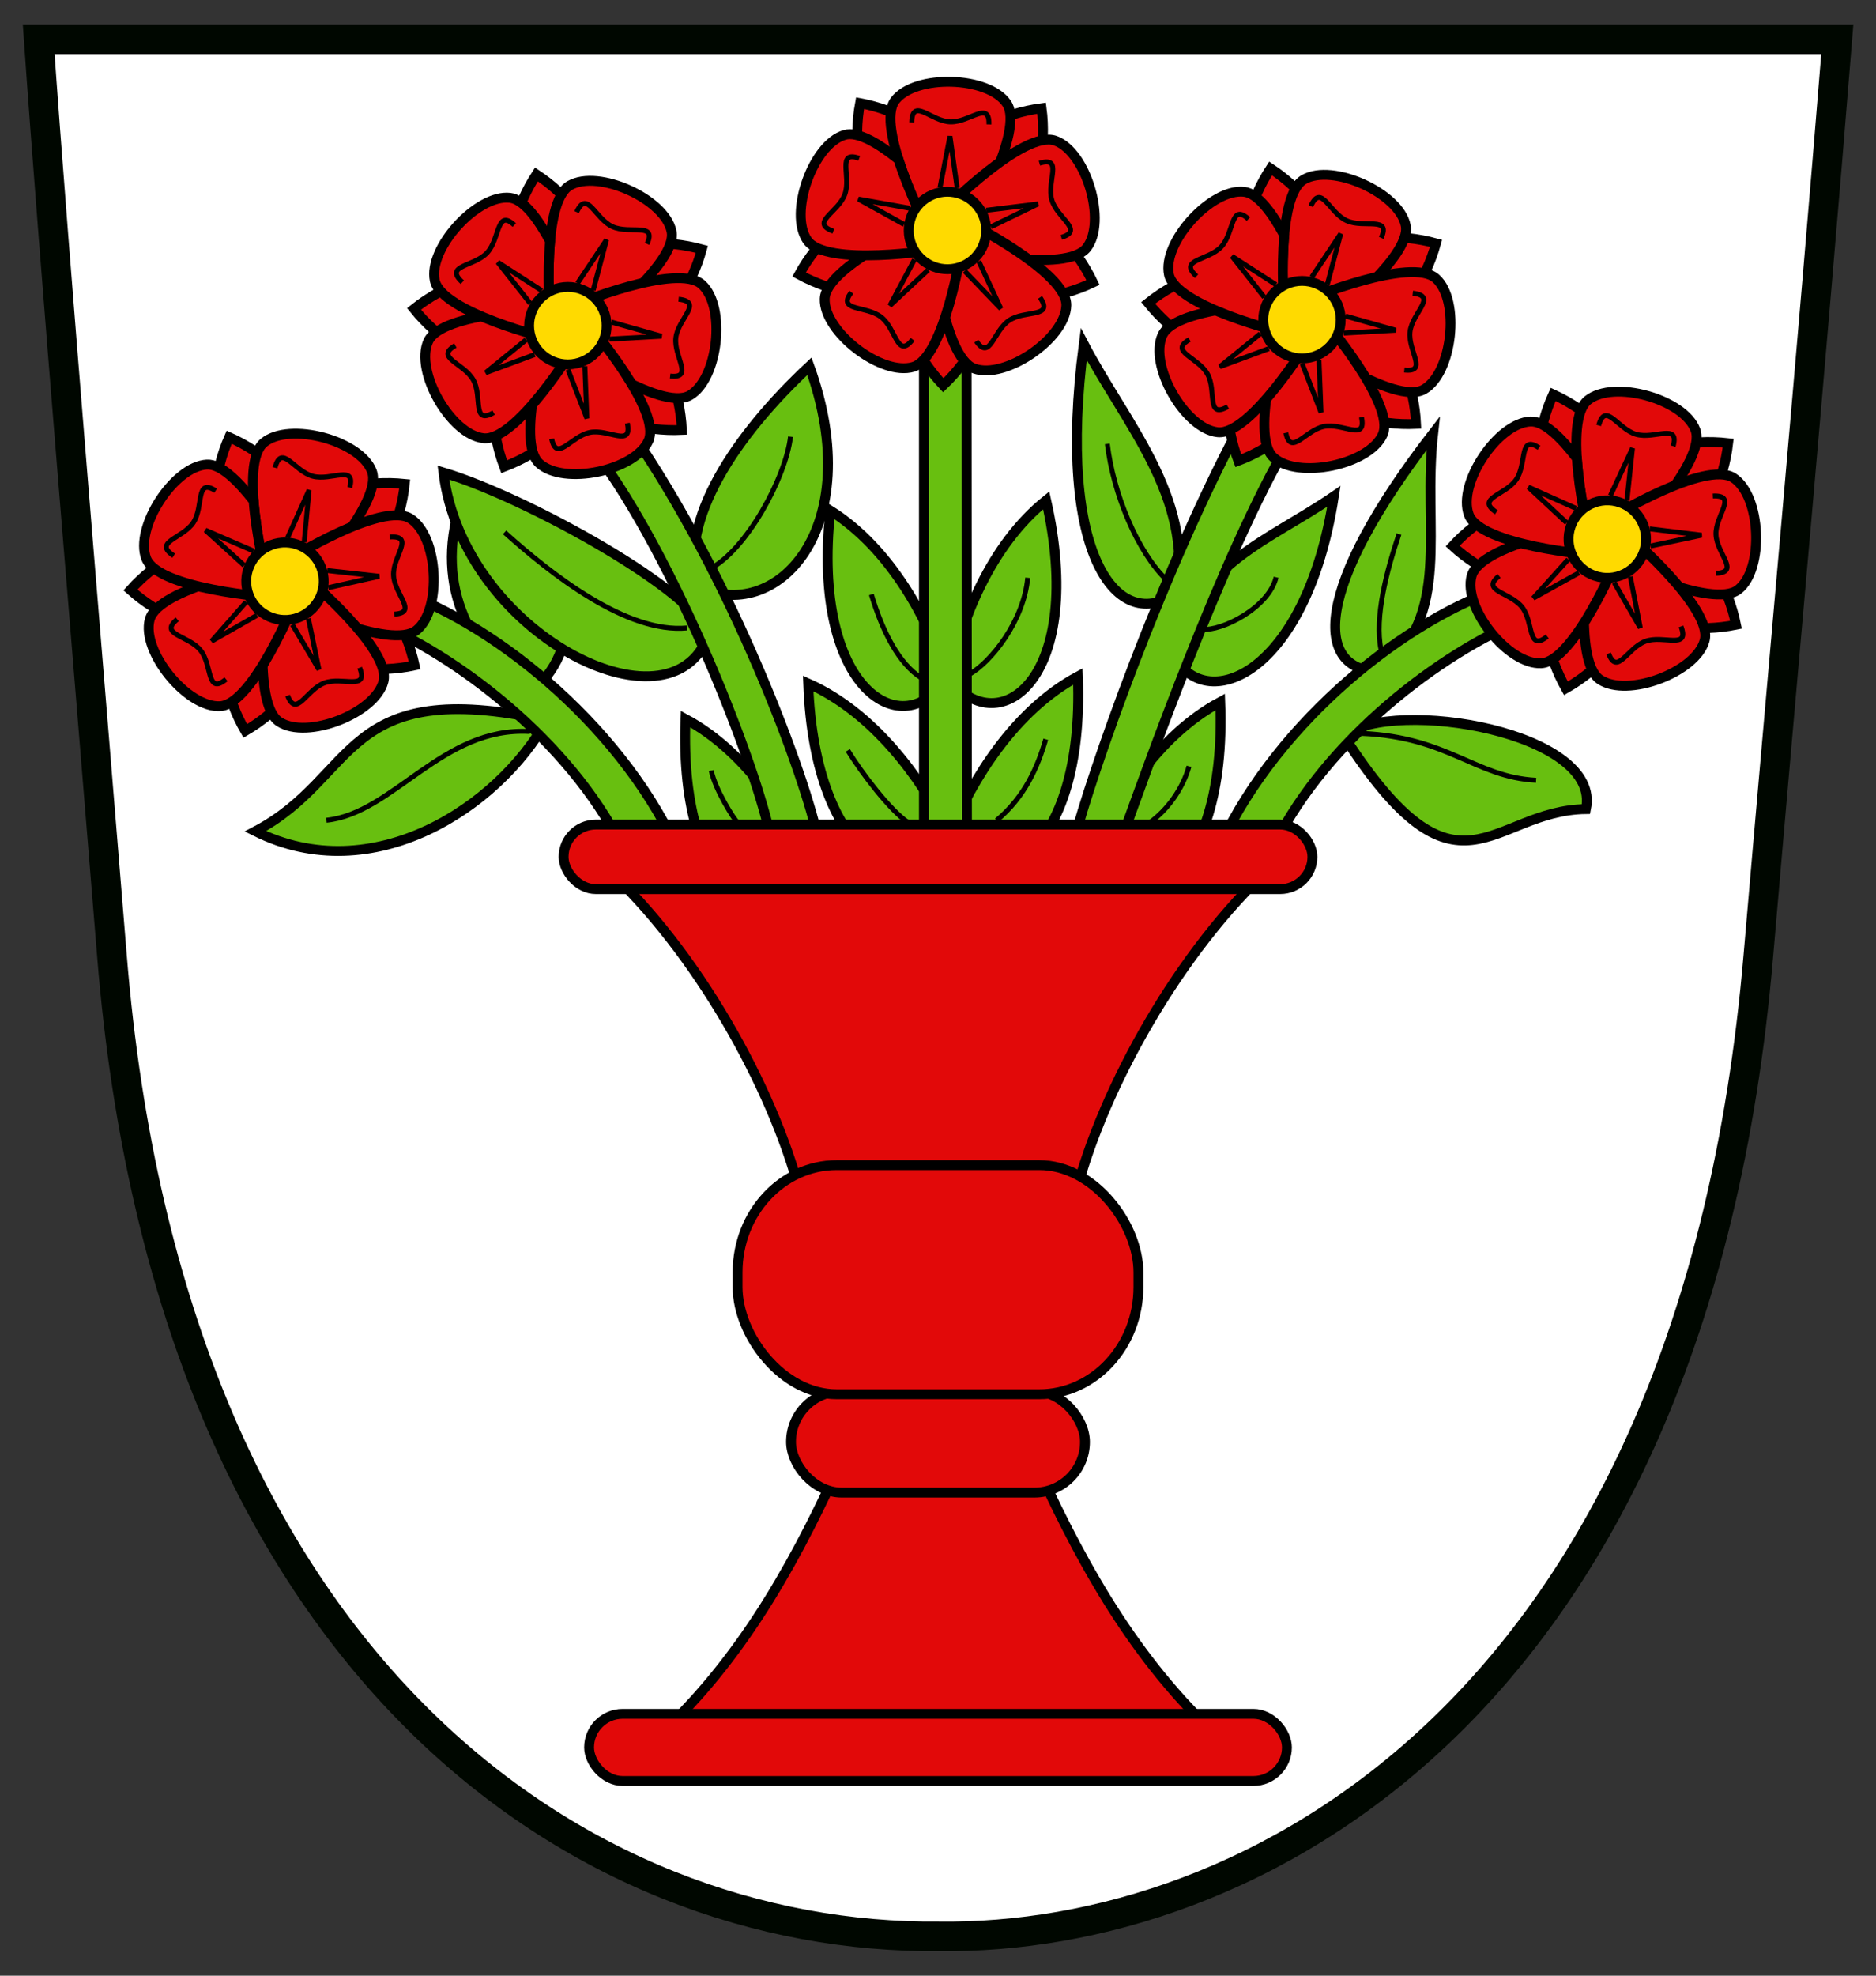 <?xml version="1.0" encoding="UTF-8" standalone="no"?>
<!-- Created with Inkscape (http://www.inkscape.org/) -->
<svg
   xmlns:dc="http://purl.org/dc/elements/1.1/"
   xmlns:cc="http://creativecommons.org/ns#"
   xmlns:rdf="http://www.w3.org/1999/02/22-rdf-syntax-ns#"
   xmlns:svg="http://www.w3.org/2000/svg"
   xmlns="http://www.w3.org/2000/svg"
   xmlns:xlink="http://www.w3.org/1999/xlink"
   xmlns:sodipodi="http://sodipodi.sourceforge.net/DTD/sodipodi-0.dtd"
   xmlns:inkscape="http://www.inkscape.org/namespaces/inkscape"
   width="190"
   height="200"
   id="svg2"
   sodipodi:version="0.32"
   inkscape:version="0.46"
   version="1.0"
   sodipodi:docname="Wappen Sulzau (Starzach).svg"
   inkscape:output_extension="org.inkscape.output.svg.inkscape">
  <rect width="100%" height="100%" fill="#333333" stroke="none"/>
  <defs
     id="defs4">
    <linearGradient
       gradientTransform="translate(2.5,-4.4013001e-7)"
       y2="80.001"
       x2="111.086"
       y1="95.433"
       x1="95.942"
       gradientUnits="userSpaceOnUse"
       id="linearGradient2609"
       xlink:href="#linearGradient3192"
       inkscape:collect="always" />
    <linearGradient
       gradientTransform="translate(2.5,-4.4013001e-7)"
       y2="47.621"
       x2="126.163"
       y1="81.49"
       x1="120.153"
       gradientUnits="userSpaceOnUse"
       id="linearGradient2606"
       xlink:href="#linearGradient3192"
       inkscape:collect="always" />
    <linearGradient
       gradientTransform="translate(2.5,-4.4013001e-7)"
       y2="110.097"
       x2="154.418"
       y1="91.9"
       x1="119.086"
       gradientUnits="userSpaceOnUse"
       id="linearGradient2602"
       xlink:href="#linearGradient3192"
       inkscape:collect="always" />
    <linearGradient
       gradientTransform="translate(2.5,-4.4013001e-7)"
       y2="77.749"
       x2="76.615"
       y1="96.126"
       x1="89.897"
       gradientUnits="userSpaceOnUse"
       id="linearGradient2597"
       xlink:href="#linearGradient3192"
       inkscape:collect="always" />
    <linearGradient
       gradientTransform="translate(3.491,0.433)"
       y2="51.674"
       x2="63.071"
       y1="85.083"
       x1="65.022"
       gradientUnits="userSpaceOnUse"
       id="linearGradient2593"
       xlink:href="#linearGradient3192"
       inkscape:collect="always" />
    <linearGradient
       gradientTransform="translate(2.5,-4.4013001e-7)"
       y2="108.097"
       x2="32.638"
       y1="91.699"
       x1="66.002"
       gradientUnits="userSpaceOnUse"
       id="linearGradient2586"
       xlink:href="#linearGradient3192"
       inkscape:collect="always" />
    <linearGradient
       id="linearGradient3192">
      <stop
         style="stop-color:#e20909;stop-opacity:1;"
         offset="0"
         id="stop3194" />
      <stop
         style="stop-color:#ac0505;stop-opacity:1"
         offset="1"
         id="stop3196" />
    </linearGradient>
    <linearGradient
       inkscape:collect="always"
       xlink:href="#linearGradient3192"
       id="linearGradient3720"
       gradientUnits="userSpaceOnUse"
       gradientTransform="translate(2.5,-4.4013001e-7)"
       x1="95.942"
       y1="95.433"
       x2="111.086"
       y2="80.001" />
    <linearGradient
       inkscape:collect="always"
       xlink:href="#linearGradient3192"
       id="linearGradient3722"
       gradientUnits="userSpaceOnUse"
       gradientTransform="translate(2.5,-4.4013001e-7)"
       x1="120.153"
       y1="81.49"
       x2="126.163"
       y2="47.621" />
    <linearGradient
       inkscape:collect="always"
       xlink:href="#linearGradient3192"
       id="linearGradient3724"
       gradientUnits="userSpaceOnUse"
       gradientTransform="translate(2.5,-4.4013001e-7)"
       x1="119.086"
       y1="91.9"
       x2="154.418"
       y2="110.097" />
    <linearGradient
       inkscape:collect="always"
       xlink:href="#linearGradient3192"
       id="linearGradient3726"
       gradientUnits="userSpaceOnUse"
       gradientTransform="translate(2.5,-4.4013001e-7)"
       x1="89.897"
       y1="96.126"
       x2="76.615"
       y2="77.749" />
    <linearGradient
       inkscape:collect="always"
       xlink:href="#linearGradient3192"
       id="linearGradient3728"
       gradientUnits="userSpaceOnUse"
       gradientTransform="translate(3.491,0.433)"
       x1="65.022"
       y1="85.083"
       x2="63.071"
       y2="51.674" />
    <linearGradient
       inkscape:collect="always"
       xlink:href="#linearGradient3192"
       id="linearGradient3730"
       gradientUnits="userSpaceOnUse"
       gradientTransform="translate(2.5,-4.4013001e-7)"
       x1="66.002"
       y1="91.699"
       x2="32.638"
       y2="108.097" />
    <linearGradient
       inkscape:collect="always"
       xlink:href="#linearGradient3192"
       id="linearGradient3835"
       gradientUnits="userSpaceOnUse"
       gradientTransform="translate(2.5,-4.4013001e-7)"
       x1="95.942"
       y1="95.433"
       x2="111.086"
       y2="80.001" />
    <linearGradient
       inkscape:collect="always"
       xlink:href="#linearGradient3192"
       id="linearGradient3837"
       gradientUnits="userSpaceOnUse"
       gradientTransform="translate(2.5,-4.4013001e-7)"
       x1="120.153"
       y1="81.49"
       x2="126.163"
       y2="47.621" />
    <linearGradient
       inkscape:collect="always"
       xlink:href="#linearGradient3192"
       id="linearGradient3839"
       gradientUnits="userSpaceOnUse"
       gradientTransform="translate(2.5,-4.4013001e-7)"
       x1="119.086"
       y1="91.9"
       x2="154.418"
       y2="110.097" />
    <linearGradient
       inkscape:collect="always"
       xlink:href="#linearGradient3192"
       id="linearGradient3841"
       gradientUnits="userSpaceOnUse"
       gradientTransform="translate(2.5,-4.4013001e-7)"
       x1="89.897"
       y1="96.126"
       x2="76.615"
       y2="77.749" />
    <linearGradient
       inkscape:collect="always"
       xlink:href="#linearGradient3192"
       id="linearGradient3843"
       gradientUnits="userSpaceOnUse"
       gradientTransform="translate(3.491,0.433)"
       x1="65.022"
       y1="85.083"
       x2="63.071"
       y2="51.674" />
    <linearGradient
       inkscape:collect="always"
       xlink:href="#linearGradient3192"
       id="linearGradient3845"
       gradientUnits="userSpaceOnUse"
       gradientTransform="translate(2.5,-4.4013001e-7)"
       x1="66.002"
       y1="91.699"
       x2="32.638"
       y2="108.097" />
    <linearGradient
       inkscape:collect="always"
       xlink:href="#linearGradient3192"
       id="linearGradient3931"
       gradientUnits="userSpaceOnUse"
       gradientTransform="translate(148.571,2.679)"
       x1="66.002"
       y1="91.699"
       x2="32.638"
       y2="108.097" />
    <linearGradient
       inkscape:collect="always"
       xlink:href="#linearGradient3192"
       id="linearGradient3938"
       gradientUnits="userSpaceOnUse"
       gradientTransform="translate(149.562,3.111)"
       x1="65.022"
       y1="85.083"
       x2="63.071"
       y2="51.674" />
    <linearGradient
       inkscape:collect="always"
       xlink:href="#linearGradient3192"
       id="linearGradient3942"
       gradientUnits="userSpaceOnUse"
       gradientTransform="translate(148.571,2.679)"
       x1="89.897"
       y1="96.126"
       x2="76.615"
       y2="77.749" />
    <linearGradient
       inkscape:collect="always"
       xlink:href="#linearGradient3192"
       id="linearGradient3947"
       gradientUnits="userSpaceOnUse"
       gradientTransform="translate(148.571,2.679)"
       x1="119.086"
       y1="91.9"
       x2="154.418"
       y2="110.097" />
    <linearGradient
       inkscape:collect="always"
       xlink:href="#linearGradient3192"
       id="linearGradient3951"
       gradientUnits="userSpaceOnUse"
       gradientTransform="translate(148.571,2.679)"
       x1="120.153"
       y1="81.49"
       x2="126.163"
       y2="47.621" />
    <linearGradient
       inkscape:collect="always"
       xlink:href="#linearGradient3192"
       id="linearGradient3954"
       gradientUnits="userSpaceOnUse"
       gradientTransform="translate(148.571,2.679)"
       x1="95.942"
       y1="95.433"
       x2="111.086"
       y2="80.001" />
  </defs>
  <sodipodi:namedview
     id="base"
     pagecolor="#ffffff"
     bordercolor="#666666"
     borderopacity="1.0"
     inkscape:pageopacity="0.0"
     inkscape:pageshadow="2"
     inkscape:zoom="0.98994949"
     inkscape:cx="115.64208"
     inkscape:cy="129.0261"
     inkscape:document-units="px"
     inkscape:current-layer="layer1"
     showgrid="false"
     inkscape:window-width="1920"
     inkscape:window-height="1150"
     inkscape:window-x="1272"
     inkscape:window-y="-8" />
  <g
     inkscape:label="Ebene 1"
     inkscape:groupmode="layer"
     id="layer1">
    <path
       sodipodi:nodetypes="ccccsc"
       id="path2391"
       d="M 3.919,3.978 L 186.081,3.978 C 183.382,37.356 180.477,68.831 178.087,96.71 C 171.551,173.339 126.383,196.421 95.102,196.017 C 59.456,196.355 17.212,169.407 11.338,96.752 C 9.103,69.108 5.47,26.19 3.919,3.978 z"
       style="fill:#ffffff;fill-opacity:1;fill-rule:evenodd;stroke:none;stroke-width:3;stroke-linecap:butt;stroke-linejoin:miter;stroke-miterlimit:4;stroke-dasharray:none;stroke-opacity:1" />
    <g
       id="g1372"
       transform="matrix(0.223,0,0,0.223,-117.909,-5.547)">
      <g
         style="fill-rule:evenodd"
         id="g2190"
         transform="matrix(3.249,0,0,3.195,-708.508,-52.195)">
        <g
           id="Layer_x0020_1"
           transform="translate(-57.864,0)">
        </g>
      </g>
    </g>
    <path
       style="fill:#68bf10;fill-rule:evenodd;stroke:#000000;stroke-width:1px;stroke-linecap:butt;stroke-linejoin:miter;stroke-opacity:1;fill-opacity:1"
       d="M 55.373,72.923 C 34.462,68.378 36.392,78.615 25.872,84.15 C 37.738,90.072 50.431,81.755 55.373,72.923 z"
       id="path4137"
       sodipodi:nodetypes="ccc" />
    <path
       style="fill:#68bf10;fill-rule:evenodd;stroke:#000000;stroke-width:1px;stroke-linecap:butt;stroke-linejoin:miter;stroke-opacity:1;fill-opacity:1"
       d="M 53.719,70.142 C 58.766,65.939 59.971,58.054 46.633,51.049 C 43.927,59.524 47.846,66.426 53.719,70.142 z"
       id="path4139"
       sodipodi:nodetypes="ccc" />
    <path
       style="fill:#68bf10;fill-rule:evenodd;stroke:#000000;stroke-width:1px;stroke-linecap:butt;stroke-linejoin:miter;stroke-opacity:1;fill-opacity:1"
       d="M 71.712,64.348 C 67.943,74.702 46.904,64.166 44.91,47.834 C 53.46,50.385 70.929,60.135 71.712,64.348 z"
       id="path4133"
       sodipodi:nodetypes="ccc" />
    <path
       style="fill:#68bf10;fill-rule:evenodd;stroke:#000000;stroke-width:1px;stroke-linecap:butt;stroke-linejoin:miter;stroke-opacity:1;fill-opacity:1"
       d="M 70.619,59.337 C 78.461,63.305 87.959,53.663 81.975,37.078 C 74.457,44.1 68.781,52.634 70.619,59.337 z"
       id="path4135"
       sodipodi:nodetypes="ccc" />
    <path
       style="fill:#68bf10;fill-rule:evenodd;stroke:#000000;stroke-width:1px;stroke-linecap:butt;stroke-linejoin:miter;stroke-opacity:1;fill-opacity:1"
       d="M 95.96,68.528 C 91.535,75.571 82.121,69.965 84.092,51.684 C 90.219,55.534 94.048,62.782 95.96,68.528 z"
       id="path4131"
       sodipodi:nodetypes="ccc" />
    <path
       style="fill:#68bf10;fill-rule:evenodd;stroke:#000000;stroke-width:1px;stroke-linecap:butt;stroke-linejoin:miter;stroke-opacity:1;fill-opacity:1"
       d="M 96.091,68.74 C 101.291,75.232 110.004,68.587 105.957,50.651 C 100.31,55.175 97.334,62.813 96.091,68.74 z"
       id="path4129"
       sodipodi:nodetypes="ccc" />
    <path
       style="fill:#68bf10;fill-rule:evenodd;stroke:#000000;stroke-width:1px;stroke-linecap:butt;stroke-linejoin:miter;stroke-opacity:1;fill-opacity:1"
       d="M 119.17,60.011 C 113.235,64.276 106.942,56.339 109.762,34.832 C 113.918,42.771 120.86,50.322 119.17,60.011 z"
       id="path4123"
       sodipodi:nodetypes="ccc" />
    <path
       style="fill:#68bf10;fill-rule:evenodd;stroke:#000000;stroke-width:1px;stroke-linecap:butt;stroke-linejoin:miter;stroke-opacity:1;fill-opacity:1"
       d="M 118.709,66.1 C 121.979,72.637 132.303,68.338 135.094,50.243 C 128.31,54.87 121.72,56.737 118.709,66.1 z"
       id="path4125"
       sodipodi:nodetypes="ccc" />
    <path
       style="fill:#68bf10;fill-rule:evenodd;stroke:#000000;stroke-width:1px;stroke-linecap:butt;stroke-linejoin:miter;stroke-opacity:1;fill-opacity:1"
       d="M 139.87,68.006 C 132.96,67.958 133.008,59.576 145.15,43.862 C 144.049,53.731 147.148,62.151 139.87,68.006 z"
       id="path4109"
       sodipodi:nodetypes="ccc" />
    <path
       style="fill:#68bf10;fill-rule:evenodd;stroke:#000000;stroke-width:1px;stroke-linecap:butt;stroke-linejoin:miter;stroke-opacity:1;fill-opacity:1"
       d="M 136.055,74.438 C 141.382,70.618 162.258,74.122 160.626,81.905 C 150.927,82.017 147.752,92.635 136.055,74.438 z"
       id="path4111"
       sodipodi:nodetypes="ccc" />
    <path
       style="fill:#68bf10;fill-opacity:1;fill-rule:evenodd;stroke:#000000;stroke-width:1px;stroke-linecap:butt;stroke-linejoin:miter;stroke-opacity:1"
       d="M 96.007,84.166 C 92.634,91.77 82.515,87.568 81.852,69.192 C 88.467,72.126 93.292,78.753 96.007,84.166 z"
       id="path4141"
       sodipodi:nodetypes="ccc" />
    <path
       style="fill:#68bf10;fill-opacity:1;fill-rule:evenodd;stroke:#000000;stroke-width:1px;stroke-linecap:butt;stroke-linejoin:miter;stroke-opacity:1"
       d="M 82.416,88.783 C 78.481,96.112 68.706,91.161 69.427,72.788 C 75.802,76.21 80.116,83.181 82.416,88.783 z"
       id="path4143"
       sodipodi:nodetypes="ccc" />
    <path
       style="fill:#68bf10;fill-opacity:1;fill-rule:evenodd;stroke:#000000;stroke-width:1px;stroke-linecap:butt;stroke-linejoin:miter;stroke-opacity:1"
       d="M 96.175,84.477 C 100.109,91.806 109.884,86.855 109.163,68.482 C 102.788,71.905 98.474,78.875 96.175,84.477 z"
       id="path4145"
       sodipodi:nodetypes="ccc" />
    <path
       style="fill:#68bf10;fill-opacity:1;fill-rule:evenodd;stroke:#000000;stroke-width:1px;stroke-linecap:butt;stroke-linejoin:miter;stroke-opacity:1"
       d="M 110.597,87.053 C 114.531,94.382 124.306,89.431 123.585,71.057 C 117.21,74.48 112.896,81.451 110.597,87.053 z"
       id="path4147"
       sodipodi:nodetypes="ccc" />
    <path
       id="path4107"
       style="fill:#68bf10;fill-rule:evenodd;stroke:#000000;stroke-width:1px;stroke-linecap:butt;stroke-linejoin:miter;stroke-opacity:1;fill-opacity:1"
       d="M 152.704,59.324 C 142.47,62.517 129.506,72.966 123.662,85.409 L 129.107,85.447 C 134.457,74.793 145.92,66.101 154.277,62.714 L 152.704,59.324 z M 39.358,59.491 C 49.593,62.684 62.556,73.133 68.401,85.576 L 62.955,85.614 C 57.606,74.96 46.142,66.268 37.786,62.881 L 39.358,59.491 z M 63.705,43.398 C 74.294,58.604 81.733,79.157 82.841,84.93 L 78.086,84.969 C 76.742,77.898 68.43,56.429 60.139,45.538 L 63.705,43.398 z M 126.243,41.883 C 117.695,57.537 110.284,79.179 108.845,84.879 L 113.6,84.918 C 116.007,78.291 123.8,56.157 130.602,44.644 L 126.243,41.883 z M 93.574,35.218 L 97.897,35.218 L 97.933,84.864 L 93.574,84.864 L 93.574,35.218 z"
       sodipodi:nodetypes="ccccccccccccccccccccccccc" />
    <g
       id="g3195"
       style="stroke:#000000;stroke-opacity:1;fill:#e20909;fill-opacity:1">
      <path
         sodipodi:nodetypes="ccccc"
         d="M 81.001,120.652 C 78.224,110.024 70.542,96.242 61.302,87.764 L 128.698,87.764 C 119.458,96.242 111.776,110.024 108.999,120.652 L 81.001,120.652 z"
         style="fill:#e20909;fill-rule:evenodd;stroke:#000000;stroke-width:1px;stroke-linecap:butt;stroke-linejoin:miter;stroke-opacity:1;fill-opacity:1"
         id="path3167" />
      <path
         sodipodi:nodetypes="ccccc"
         d="M 84.714,148.953 L 105.286,148.953 C 109.978,159.161 115.504,168.848 124.192,176.564 L 65.808,176.564 C 74.496,168.848 80.022,159.161 84.714,148.953 z"
         style="fill:#e20909;fill-rule:evenodd;stroke:#000000;stroke-width:1px;stroke-linecap:butt;stroke-linejoin:miter;stroke-opacity:1;fill-opacity:1"
         id="path3172" />
      <rect
         ry="3.398"
         rx="3.398"
         y="173.494"
         x="59.662"
         height="6.796"
         width="70.676"
         id="rect3157"
         style="opacity:1;fill:#e20909;fill-opacity:1;fill-rule:nonzero;stroke:#000000;stroke-width:1;stroke-linecap:round;stroke-linejoin:miter;stroke-miterlimit:4;stroke-dasharray:none;stroke-opacity:1" />
      <rect
         ry="5.131"
         rx="5.131"
         y="140.834"
         x="80.114"
         height="10.262"
         width="29.771"
         id="rect3159"
         style="opacity:1;fill:#e20909;fill-opacity:1;fill-rule:nonzero;stroke:#000000;stroke-width:1;stroke-linecap:round;stroke-linejoin:miter;stroke-miterlimit:4;stroke-dasharray:none;stroke-opacity:1" />
      <rect
         ry="10.853"
         rx="10.04"
         y="117.947"
         x="74.701"
         height="23.193"
         width="40.598"
         id="rect3161"
         style="opacity:1;fill:#e20909;fill-opacity:1;fill-rule:nonzero;stroke:#000000;stroke-width:1;stroke-linecap:round;stroke-linejoin:miter;stroke-miterlimit:4;stroke-dasharray:none;stroke-opacity:1" />
      <rect
         ry="3.267"
         rx="3.267"
         y="83.471"
         x="57.08"
         height="6.535"
         width="75.84"
         id="rect3163"
         style="opacity:1;fill:#e20909;fill-opacity:1;fill-rule:nonzero;stroke:#000000;stroke-width:1;stroke-linecap:round;stroke-linejoin:miter;stroke-miterlimit:4;stroke-dasharray:none;stroke-opacity:1" />
    </g>
    <g
       id="g3510"
       transform="matrix(0.223,0,0,0.223,28.162,-2.868)">
      <g
         style="fill-rule:evenodd"
         id="g3512"
         transform="matrix(3.249,0,0,3.195,-708.508,-52.195)">
        <g
           id="g3514"
           transform="translate(-57.864,0)">
        </g>
      </g>
    </g>
    <g
       id="g4025">
      <path
         id="path3329"
         d="M 23.21,44.257 C 21.632,47.828 21.51,51.438 21.851,54.342 C 19.055,55.227 15.806,56.822 13.207,59.724 C 16.116,62.329 19.501,63.555 22.368,64.128 C 22.346,67.06 22.886,70.629 24.841,73.995 C 28.226,72.029 30.452,69.183 31.882,66.628 C 34.661,67.551 38.196,68.18 41.994,67.362 C 41.17,63.539 39.168,60.541 37.182,58.392 C 38.917,56.035 40.593,52.847 40.988,48.987 C 37.101,48.589 33.641,49.558 30.985,50.781 C 29.279,48.402 26.76,45.826 23.21,44.257 z M 29,58.338 L 29.381,58.827 L 29.028,59.371 L 28.429,59.208 L 28.402,58.582 L 29,58.338 z"
         style="fill:#e20909;fill-opacity:1;fill-rule:evenodd;stroke:#000000;stroke-width:1;stroke-linecap:butt;stroke-linejoin:miter;stroke-opacity:1;stroke-miterlimit:4;stroke-dasharray:none" />
      <path
         inkscape:transform-center-y="-8.920433"
         sodipodi:nodetypes="czzcc"
         id="path3341"
         d="M 26.861,57.886 C 26.861,57.886 24.142,46.926 26.729,44.803 C 29.316,42.68 36.464,44.574 37.66,47.7 C 38.856,50.826 31.065,59.001 31.065,59.001 L 26.861,57.886 z"
         style="fill:#e20909;fill-opacity:1;fill-rule:evenodd;stroke:#000000;stroke-width:1;stroke-linecap:butt;stroke-linejoin:miter;stroke-opacity:1;stroke-miterlimit:4;stroke-dasharray:none" />
      <path
         style="fill:#e20909;fill-opacity:1;fill-rule:evenodd;stroke:#000000;stroke-width:1;stroke-linecap:butt;stroke-linejoin:miter;stroke-opacity:1;stroke-miterlimit:4;stroke-dasharray:none"
         d="M 29.166,56.669 C 29.166,56.669 38.75,50.696 41.568,52.5 C 44.387,54.304 44.794,61.688 42.191,63.791 C 39.588,65.894 29.406,61.011 29.406,61.011 L 29.166,56.669 z"
         id="path3373"
         sodipodi:nodetypes="czzcc"
         inkscape:transform-center-y="-8.920433" />
      <path
         inkscape:transform-center-y="-8.920433"
         sodipodi:nodetypes="czzcc"
         id="path3357"
         d="M 31.037,58.485 C 31.037,58.485 39.679,65.754 38.834,68.992 C 37.989,72.23 31.092,74.899 28.288,73.073 C 25.483,71.247 26.981,60.054 26.981,60.054 L 31.037,58.485 z"
         style="fill:#e20909;fill-opacity:1;fill-rule:evenodd;stroke:#000000;stroke-width:1;stroke-linecap:butt;stroke-linejoin:miter;stroke-opacity:1;stroke-miterlimit:4;stroke-dasharray:none" />
      <path
         style="fill:#e20909;fill-opacity:1;fill-rule:evenodd;stroke:#000000;stroke-width:1;stroke-linecap:butt;stroke-linejoin:miter;stroke-opacity:1;stroke-miterlimit:4;stroke-dasharray:none"
         d="M 29.888,60.825 C 29.888,60.825 25.645,71.29 22.304,71.487 C 18.963,71.684 14.294,65.95 15.164,62.718 C 16.033,59.487 27.141,57.452 27.141,57.452 L 29.888,60.825 z"
         id="path3365"
         sodipodi:nodetypes="czzcc"
         inkscape:transform-center-y="-8.920433" />
      <path
         id="path3349"
         d="M 20.954,47.029 C 17.612,47.201 13.591,53.427 14.811,56.544 C 16.03,59.66 27.315,60.458 27.315,60.458 L 28.647,58.365 L 26.853,57.876 C 26.853,57.876 25.949,54.207 25.684,50.699 C 24.112,48.687 22.36,46.957 20.954,47.029 z"
         style="fill:#e20909;fill-opacity:1;fill-rule:evenodd;stroke:#000000;stroke-width:1;stroke-linecap:butt;stroke-linejoin:miter;stroke-opacity:1;stroke-miterlimit:4;stroke-dasharray:none" />
      <path
         d="M 27.854,47.351 C 28.514,44.859 29.785,47.702 31.676,48.208 C 33.567,48.713 36.051,46.978 35.421,49.356 M 29.125,54.437 L 31.303,49.615 L 30.807,54.883 M 39.493,54.357 C 42.067,54.215 39.755,56.302 39.859,58.257 C 39.962,60.211 42.38,62.038 39.924,62.173 M 33.146,57.756 L 38.406,58.337 L 33.242,59.493 M 36.426,67.592 C 37.357,69.996 34.657,68.442 32.83,69.145 C 31.004,69.847 30.013,72.711 29.126,70.417 M 31.233,62.606 L 32.305,67.787 L 29.61,63.234 M 22.892,68.765 C 20.893,70.393 21.536,67.345 20.303,65.825 C 19.071,64.305 16.041,64.248 17.949,62.694 M 26.028,62.285 L 21.432,64.906 L 24.93,60.936 M 17.594,56.255 C 15.428,54.857 18.525,54.527 19.59,52.885 C 20.655,51.243 19.773,48.344 21.839,49.678 M 24.726,57.236 L 20.813,53.674 L 25.669,55.774"
         style="fill:none;fill-rule:evenodd;stroke:#000000;stroke-width:0.5;stroke-linecap:butt;stroke-linejoin:miter;stroke-miterlimit:4;stroke-dasharray:none;stroke-opacity:1"
         id="path3343" />
      <path
         id="path3379"
         d="M 32.519,57.424 C 33.301,59.444 32.296,61.718 30.276,62.5 C 28.256,63.281 25.982,62.276 25.2,60.256 C 24.419,58.236 25.424,55.963 27.444,55.181 C 29.464,54.399 31.737,55.404 32.519,57.424 z"
         style="fill:#ffda00;fill-opacity:1;fill-rule:nonzero;stroke:#000000;stroke-width:1;stroke-linecap:square;stroke-linejoin:miter;stroke-miterlimit:4;stroke-opacity:1;stroke-dasharray:none" />
    </g>
    <g
       id="g4035"
       transform="matrix(0.986,0.164,-0.164,0.986,38.703,-29.783)">
      <path
         id="path4037"
         d="M 23.21,44.257 C 21.632,47.828 21.51,51.438 21.851,54.342 C 19.055,55.227 15.806,56.822 13.207,59.724 C 16.116,62.329 19.501,63.555 22.368,64.128 C 22.346,67.06 22.886,70.629 24.841,73.995 C 28.226,72.029 30.452,69.183 31.882,66.628 C 34.661,67.551 38.196,68.18 41.994,67.362 C 41.17,63.539 39.168,60.541 37.182,58.392 C 38.917,56.035 40.593,52.847 40.988,48.987 C 37.101,48.589 33.641,49.558 30.985,50.781 C 29.279,48.402 26.76,45.826 23.21,44.257 z M 29,58.338 L 29.381,58.827 L 29.028,59.371 L 28.429,59.208 L 28.402,58.582 L 29,58.338 z"
         style="fill:#e20909;fill-opacity:1;fill-rule:evenodd;stroke:#000000;stroke-width:1;stroke-linecap:butt;stroke-linejoin:miter;stroke-miterlimit:4;stroke-dasharray:none;stroke-opacity:1" />
      <path
         inkscape:transform-center-y="-8.920433"
         sodipodi:nodetypes="czzcc"
         id="path4039"
         d="M 26.861,57.886 C 26.861,57.886 24.142,46.926 26.729,44.803 C 29.316,42.68 36.464,44.574 37.66,47.7 C 38.856,50.826 31.065,59.001 31.065,59.001 L 26.861,57.886 z"
         style="fill:#e20909;fill-opacity:1;fill-rule:evenodd;stroke:#000000;stroke-width:1;stroke-linecap:butt;stroke-linejoin:miter;stroke-miterlimit:4;stroke-dasharray:none;stroke-opacity:1" />
      <path
         style="fill:#e20909;fill-opacity:1;fill-rule:evenodd;stroke:#000000;stroke-width:1;stroke-linecap:butt;stroke-linejoin:miter;stroke-miterlimit:4;stroke-dasharray:none;stroke-opacity:1"
         d="M 29.166,56.669 C 29.166,56.669 38.75,50.696 41.568,52.5 C 44.387,54.304 44.794,61.688 42.191,63.791 C 39.588,65.894 29.406,61.011 29.406,61.011 L 29.166,56.669 z"
         id="path4041"
         sodipodi:nodetypes="czzcc"
         inkscape:transform-center-y="-8.920433" />
      <path
         inkscape:transform-center-y="-8.920433"
         sodipodi:nodetypes="czzcc"
         id="path4043"
         d="M 31.037,58.485 C 31.037,58.485 39.679,65.754 38.834,68.992 C 37.989,72.23 31.092,74.899 28.288,73.073 C 25.483,71.247 26.981,60.054 26.981,60.054 L 31.037,58.485 z"
         style="fill:#e20909;fill-opacity:1;fill-rule:evenodd;stroke:#000000;stroke-width:1;stroke-linecap:butt;stroke-linejoin:miter;stroke-miterlimit:4;stroke-dasharray:none;stroke-opacity:1" />
      <path
         style="fill:#e20909;fill-opacity:1;fill-rule:evenodd;stroke:#000000;stroke-width:1;stroke-linecap:butt;stroke-linejoin:miter;stroke-miterlimit:4;stroke-dasharray:none;stroke-opacity:1"
         d="M 29.888,60.825 C 29.888,60.825 25.645,71.29 22.304,71.487 C 18.963,71.684 14.294,65.95 15.164,62.718 C 16.033,59.487 27.141,57.452 27.141,57.452 L 29.888,60.825 z"
         id="path4045"
         sodipodi:nodetypes="czzcc"
         inkscape:transform-center-y="-8.920433" />
      <path
         id="path4047"
         d="M 20.954,47.029 C 17.612,47.201 13.591,53.427 14.811,56.544 C 16.03,59.66 27.315,60.458 27.315,60.458 L 28.647,58.365 L 26.853,57.876 C 26.853,57.876 25.949,54.207 25.684,50.699 C 24.112,48.687 22.36,46.957 20.954,47.029 z"
         style="fill:#e20909;fill-opacity:1;fill-rule:evenodd;stroke:#000000;stroke-width:1;stroke-linecap:butt;stroke-linejoin:miter;stroke-miterlimit:4;stroke-dasharray:none;stroke-opacity:1" />
      <path
         d="M 27.854,47.351 C 28.514,44.859 29.785,47.702 31.676,48.208 C 33.567,48.713 36.051,46.978 35.421,49.356 M 29.125,54.437 L 31.303,49.615 L 30.807,54.883 M 39.493,54.357 C 42.067,54.215 39.755,56.302 39.859,58.257 C 39.962,60.211 42.38,62.038 39.924,62.173 M 33.146,57.756 L 38.406,58.337 L 33.242,59.493 M 36.426,67.592 C 37.357,69.996 34.657,68.442 32.83,69.145 C 31.004,69.847 30.013,72.711 29.126,70.417 M 31.233,62.606 L 32.305,67.787 L 29.61,63.234 M 22.892,68.765 C 20.893,70.393 21.536,67.345 20.303,65.825 C 19.071,64.305 16.041,64.248 17.949,62.694 M 26.028,62.285 L 21.432,64.906 L 24.93,60.936 M 17.594,56.255 C 15.428,54.857 18.525,54.527 19.59,52.885 C 20.655,51.243 19.773,48.344 21.839,49.678 M 24.726,57.236 L 20.813,53.674 L 25.669,55.774"
         style="fill:none;fill-rule:evenodd;stroke:#000000;stroke-width:0.5;stroke-linecap:butt;stroke-linejoin:miter;stroke-miterlimit:4;stroke-dasharray:none;stroke-opacity:1"
         id="path4049" />
      <path
         id="path4051"
         d="M 32.519,57.424 C 33.301,59.444 32.296,61.718 30.276,62.5 C 28.256,63.281 25.982,62.276 25.2,60.256 C 24.419,58.236 25.424,55.963 27.444,55.181 C 29.464,54.399 31.737,55.404 32.519,57.424 z"
         style="fill:#ffda00;fill-opacity:1;fill-rule:nonzero;stroke:#000000;stroke-width:1;stroke-linecap:square;stroke-linejoin:miter;stroke-miterlimit:4;stroke-dasharray:none;stroke-opacity:1" />
    </g>
    <g
       id="g4053"
       transform="matrix(0.973,-0.23,0.23,0.973,54.343,-27.283)">
      <path
         id="path4055"
         d="M 23.21,44.257 C 21.632,47.828 21.51,51.438 21.851,54.342 C 19.055,55.227 15.806,56.822 13.207,59.724 C 16.116,62.329 19.501,63.555 22.368,64.128 C 22.346,67.06 22.886,70.629 24.841,73.995 C 28.226,72.029 30.452,69.183 31.882,66.628 C 34.661,67.551 38.196,68.18 41.994,67.362 C 41.17,63.539 39.168,60.541 37.182,58.392 C 38.917,56.035 40.593,52.847 40.988,48.987 C 37.101,48.589 33.641,49.558 30.985,50.781 C 29.279,48.402 26.76,45.826 23.21,44.257 z M 29,58.338 L 29.381,58.827 L 29.028,59.371 L 28.429,59.208 L 28.402,58.582 L 29,58.338 z"
         style="fill:#e20909;fill-opacity:1;fill-rule:evenodd;stroke:#000000;stroke-width:1;stroke-linecap:butt;stroke-linejoin:miter;stroke-miterlimit:4;stroke-dasharray:none;stroke-opacity:1" />
      <path
         inkscape:transform-center-y="-8.920433"
         sodipodi:nodetypes="czzcc"
         id="path4057"
         d="M 26.861,57.886 C 26.861,57.886 24.142,46.926 26.729,44.803 C 29.316,42.68 36.464,44.574 37.66,47.7 C 38.856,50.826 31.065,59.001 31.065,59.001 L 26.861,57.886 z"
         style="fill:#e20909;fill-opacity:1;fill-rule:evenodd;stroke:#000000;stroke-width:1;stroke-linecap:butt;stroke-linejoin:miter;stroke-miterlimit:4;stroke-dasharray:none;stroke-opacity:1" />
      <path
         style="fill:#e20909;fill-opacity:1;fill-rule:evenodd;stroke:#000000;stroke-width:1;stroke-linecap:butt;stroke-linejoin:miter;stroke-miterlimit:4;stroke-dasharray:none;stroke-opacity:1"
         d="M 29.166,56.669 C 29.166,56.669 38.75,50.696 41.568,52.5 C 44.387,54.304 44.794,61.688 42.191,63.791 C 39.588,65.894 29.406,61.011 29.406,61.011 L 29.166,56.669 z"
         id="path4059"
         sodipodi:nodetypes="czzcc"
         inkscape:transform-center-y="-8.920433" />
      <path
         inkscape:transform-center-y="-8.920433"
         sodipodi:nodetypes="czzcc"
         id="path4061"
         d="M 31.037,58.485 C 31.037,58.485 39.679,65.754 38.834,68.992 C 37.989,72.23 31.092,74.899 28.288,73.073 C 25.483,71.247 26.981,60.054 26.981,60.054 L 31.037,58.485 z"
         style="fill:#e20909;fill-opacity:1;fill-rule:evenodd;stroke:#000000;stroke-width:1;stroke-linecap:butt;stroke-linejoin:miter;stroke-miterlimit:4;stroke-dasharray:none;stroke-opacity:1" />
      <path
         style="fill:#e20909;fill-opacity:1;fill-rule:evenodd;stroke:#000000;stroke-width:1;stroke-linecap:butt;stroke-linejoin:miter;stroke-miterlimit:4;stroke-dasharray:none;stroke-opacity:1"
         d="M 29.888,60.825 C 29.888,60.825 25.645,71.29 22.304,71.487 C 18.963,71.684 14.294,65.95 15.164,62.718 C 16.033,59.487 27.141,57.452 27.141,57.452 L 29.888,60.825 z"
         id="path4063"
         sodipodi:nodetypes="czzcc"
         inkscape:transform-center-y="-8.920433" />
      <path
         id="path4065"
         d="M 20.954,47.029 C 17.612,47.201 13.591,53.427 14.811,56.544 C 16.03,59.66 27.315,60.458 27.315,60.458 L 28.647,58.365 L 26.853,57.876 C 26.853,57.876 25.949,54.207 25.684,50.699 C 24.112,48.687 22.36,46.957 20.954,47.029 z"
         style="fill:#e20909;fill-opacity:1;fill-rule:evenodd;stroke:#000000;stroke-width:1;stroke-linecap:butt;stroke-linejoin:miter;stroke-miterlimit:4;stroke-dasharray:none;stroke-opacity:1" />
      <path
         d="M 27.854,47.351 C 28.514,44.859 29.785,47.702 31.676,48.208 C 33.567,48.713 36.051,46.978 35.421,49.356 M 29.125,54.437 L 31.303,49.615 L 30.807,54.883 M 39.493,54.357 C 42.067,54.215 39.755,56.302 39.859,58.257 C 39.962,60.211 42.38,62.038 39.924,62.173 M 33.146,57.756 L 38.406,58.337 L 33.242,59.493 M 36.426,67.592 C 37.357,69.996 34.657,68.442 32.83,69.145 C 31.004,69.847 30.013,72.711 29.126,70.417 M 31.233,62.606 L 32.305,67.787 L 29.61,63.234 M 22.892,68.765 C 20.893,70.393 21.536,67.345 20.303,65.825 C 19.071,64.305 16.041,64.248 17.949,62.694 M 26.028,62.285 L 21.432,64.906 L 24.93,60.936 M 17.594,56.255 C 15.428,54.857 18.525,54.527 19.59,52.885 C 20.655,51.243 19.773,48.344 21.839,49.678 M 24.726,57.236 L 20.813,53.674 L 25.669,55.774"
         style="fill:none;fill-rule:evenodd;stroke:#000000;stroke-width:0.5;stroke-linecap:butt;stroke-linejoin:miter;stroke-miterlimit:4;stroke-dasharray:none;stroke-opacity:1"
         id="path4067" />
      <path
         id="path4069"
         d="M 32.519,57.424 C 33.301,59.444 32.296,61.718 30.276,62.5 C 28.256,63.281 25.982,62.276 25.2,60.256 C 24.419,58.236 25.424,55.963 27.444,55.181 C 29.464,54.399 31.737,55.404 32.519,57.424 z"
         style="fill:#ffda00;fill-opacity:1;fill-rule:nonzero;stroke:#000000;stroke-width:1;stroke-linecap:square;stroke-linejoin:miter;stroke-miterlimit:4;stroke-dasharray:none;stroke-opacity:1" />
    </g>
    <g
       id="g4071"
       transform="matrix(0.986,0.164,-0.164,0.986,113.058,-30.39)">
      <path
         id="path4073"
         d="M 23.21,44.257 C 21.632,47.828 21.51,51.438 21.851,54.342 C 19.055,55.227 15.806,56.822 13.207,59.724 C 16.116,62.329 19.501,63.555 22.368,64.128 C 22.346,67.06 22.886,70.629 24.841,73.995 C 28.226,72.029 30.452,69.183 31.882,66.628 C 34.661,67.551 38.196,68.18 41.994,67.362 C 41.17,63.539 39.168,60.541 37.182,58.392 C 38.917,56.035 40.593,52.847 40.988,48.987 C 37.101,48.589 33.641,49.558 30.985,50.781 C 29.279,48.402 26.76,45.826 23.21,44.257 z M 29,58.338 L 29.381,58.827 L 29.028,59.371 L 28.429,59.208 L 28.402,58.582 L 29,58.338 z"
         style="fill:#e20909;fill-opacity:1;fill-rule:evenodd;stroke:#000000;stroke-width:1;stroke-linecap:butt;stroke-linejoin:miter;stroke-miterlimit:4;stroke-dasharray:none;stroke-opacity:1" />
      <path
         inkscape:transform-center-y="-8.920433"
         sodipodi:nodetypes="czzcc"
         id="path4075"
         d="M 26.861,57.886 C 26.861,57.886 24.142,46.926 26.729,44.803 C 29.316,42.68 36.464,44.574 37.66,47.7 C 38.856,50.826 31.065,59.001 31.065,59.001 L 26.861,57.886 z"
         style="fill:#e20909;fill-opacity:1;fill-rule:evenodd;stroke:#000000;stroke-width:1;stroke-linecap:butt;stroke-linejoin:miter;stroke-miterlimit:4;stroke-dasharray:none;stroke-opacity:1" />
      <path
         style="fill:#e20909;fill-opacity:1;fill-rule:evenodd;stroke:#000000;stroke-width:1;stroke-linecap:butt;stroke-linejoin:miter;stroke-miterlimit:4;stroke-dasharray:none;stroke-opacity:1"
         d="M 29.166,56.669 C 29.166,56.669 38.75,50.696 41.568,52.5 C 44.387,54.304 44.794,61.688 42.191,63.791 C 39.588,65.894 29.406,61.011 29.406,61.011 L 29.166,56.669 z"
         id="path4077"
         sodipodi:nodetypes="czzcc"
         inkscape:transform-center-y="-8.920433" />
      <path
         inkscape:transform-center-y="-8.920433"
         sodipodi:nodetypes="czzcc"
         id="path4079"
         d="M 31.037,58.485 C 31.037,58.485 39.679,65.754 38.834,68.992 C 37.989,72.23 31.092,74.899 28.288,73.073 C 25.483,71.247 26.981,60.054 26.981,60.054 L 31.037,58.485 z"
         style="fill:#e20909;fill-opacity:1;fill-rule:evenodd;stroke:#000000;stroke-width:1;stroke-linecap:butt;stroke-linejoin:miter;stroke-miterlimit:4;stroke-dasharray:none;stroke-opacity:1" />
      <path
         style="fill:#e20909;fill-opacity:1;fill-rule:evenodd;stroke:#000000;stroke-width:1;stroke-linecap:butt;stroke-linejoin:miter;stroke-miterlimit:4;stroke-dasharray:none;stroke-opacity:1"
         d="M 29.888,60.825 C 29.888,60.825 25.645,71.29 22.304,71.487 C 18.963,71.684 14.294,65.95 15.164,62.718 C 16.033,59.487 27.141,57.452 27.141,57.452 L 29.888,60.825 z"
         id="path4081"
         sodipodi:nodetypes="czzcc"
         inkscape:transform-center-y="-8.920433" />
      <path
         id="path4083"
         d="M 20.954,47.029 C 17.612,47.201 13.591,53.427 14.811,56.544 C 16.03,59.66 27.315,60.458 27.315,60.458 L 28.647,58.365 L 26.853,57.876 C 26.853,57.876 25.949,54.207 25.684,50.699 C 24.112,48.687 22.36,46.957 20.954,47.029 z"
         style="fill:#e20909;fill-opacity:1;fill-rule:evenodd;stroke:#000000;stroke-width:1;stroke-linecap:butt;stroke-linejoin:miter;stroke-miterlimit:4;stroke-dasharray:none;stroke-opacity:1" />
      <path
         d="M 27.854,47.351 C 28.514,44.859 29.785,47.702 31.676,48.208 C 33.567,48.713 36.051,46.978 35.421,49.356 M 29.125,54.437 L 31.303,49.615 L 30.807,54.883 M 39.493,54.357 C 42.067,54.215 39.755,56.302 39.859,58.257 C 39.962,60.211 42.38,62.038 39.924,62.173 M 33.146,57.756 L 38.406,58.337 L 33.242,59.493 M 36.426,67.592 C 37.357,69.996 34.657,68.442 32.83,69.145 C 31.004,69.847 30.013,72.711 29.126,70.417 M 31.233,62.606 L 32.305,67.787 L 29.61,63.234 M 22.892,68.765 C 20.893,70.393 21.536,67.345 20.303,65.825 C 19.071,64.305 16.041,64.248 17.949,62.694 M 26.028,62.285 L 21.432,64.906 L 24.93,60.936 M 17.594,56.255 C 15.428,54.857 18.525,54.527 19.59,52.885 C 20.655,51.243 19.773,48.344 21.839,49.678 M 24.726,57.236 L 20.813,53.674 L 25.669,55.774"
         style="fill:none;fill-rule:evenodd;stroke:#000000;stroke-width:0.5;stroke-linecap:butt;stroke-linejoin:miter;stroke-miterlimit:4;stroke-dasharray:none;stroke-opacity:1"
         id="path4085" />
      <path
         id="path4087"
         d="M 32.519,57.424 C 33.301,59.444 32.296,61.718 30.276,62.5 C 28.256,63.281 25.982,62.276 25.2,60.256 C 24.419,58.236 25.424,55.963 27.444,55.181 C 29.464,54.399 31.737,55.404 32.519,57.424 z"
         style="fill:#ffda00;fill-opacity:1;fill-rule:nonzero;stroke:#000000;stroke-width:1;stroke-linecap:square;stroke-linejoin:miter;stroke-miterlimit:4;stroke-dasharray:none;stroke-opacity:1" />
    </g>
    <g
       id="g4089"
       transform="matrix(1,1.1522433e-2,-1.1522433e-2,1,134.604,-4.6)">
      <path
         id="path4091"
         d="M 23.21,44.257 C 21.632,47.828 21.51,51.438 21.851,54.342 C 19.055,55.227 15.806,56.822 13.207,59.724 C 16.116,62.329 19.501,63.555 22.368,64.128 C 22.346,67.06 22.886,70.629 24.841,73.995 C 28.226,72.029 30.452,69.183 31.882,66.628 C 34.661,67.551 38.196,68.18 41.994,67.362 C 41.17,63.539 39.168,60.541 37.182,58.392 C 38.917,56.035 40.593,52.847 40.988,48.987 C 37.101,48.589 33.641,49.558 30.985,50.781 C 29.279,48.402 26.76,45.826 23.21,44.257 z M 29,58.338 L 29.381,58.827 L 29.028,59.371 L 28.429,59.208 L 28.402,58.582 L 29,58.338 z"
         style="fill:#e20909;fill-opacity:1;fill-rule:evenodd;stroke:#000000;stroke-width:1;stroke-linecap:butt;stroke-linejoin:miter;stroke-miterlimit:4;stroke-dasharray:none;stroke-opacity:1" />
      <path
         inkscape:transform-center-y="-8.920433"
         sodipodi:nodetypes="czzcc"
         id="path4093"
         d="M 26.861,57.886 C 26.861,57.886 24.142,46.926 26.729,44.803 C 29.316,42.68 36.464,44.574 37.66,47.7 C 38.856,50.826 31.065,59.001 31.065,59.001 L 26.861,57.886 z"
         style="fill:#e20909;fill-opacity:1;fill-rule:evenodd;stroke:#000000;stroke-width:1;stroke-linecap:butt;stroke-linejoin:miter;stroke-miterlimit:4;stroke-dasharray:none;stroke-opacity:1" />
      <path
         style="fill:#e20909;fill-opacity:1;fill-rule:evenodd;stroke:#000000;stroke-width:1;stroke-linecap:butt;stroke-linejoin:miter;stroke-miterlimit:4;stroke-dasharray:none;stroke-opacity:1"
         d="M 29.166,56.669 C 29.166,56.669 38.75,50.696 41.568,52.5 C 44.387,54.304 44.794,61.688 42.191,63.791 C 39.588,65.894 29.406,61.011 29.406,61.011 L 29.166,56.669 z"
         id="path4095"
         sodipodi:nodetypes="czzcc"
         inkscape:transform-center-y="-8.920433" />
      <path
         inkscape:transform-center-y="-8.920433"
         sodipodi:nodetypes="czzcc"
         id="path4097"
         d="M 31.037,58.485 C 31.037,58.485 39.679,65.754 38.834,68.992 C 37.989,72.23 31.092,74.899 28.288,73.073 C 25.483,71.247 26.981,60.054 26.981,60.054 L 31.037,58.485 z"
         style="fill:#e20909;fill-opacity:1;fill-rule:evenodd;stroke:#000000;stroke-width:1;stroke-linecap:butt;stroke-linejoin:miter;stroke-miterlimit:4;stroke-dasharray:none;stroke-opacity:1" />
      <path
         style="fill:#e20909;fill-opacity:1;fill-rule:evenodd;stroke:#000000;stroke-width:1;stroke-linecap:butt;stroke-linejoin:miter;stroke-miterlimit:4;stroke-dasharray:none;stroke-opacity:1"
         d="M 29.888,60.825 C 29.888,60.825 25.645,71.29 22.304,71.487 C 18.963,71.684 14.294,65.95 15.164,62.718 C 16.033,59.487 27.141,57.452 27.141,57.452 L 29.888,60.825 z"
         id="path4099"
         sodipodi:nodetypes="czzcc"
         inkscape:transform-center-y="-8.920433" />
      <path
         id="path4101"
         d="M 20.954,47.029 C 17.612,47.201 13.591,53.427 14.811,56.544 C 16.03,59.66 27.315,60.458 27.315,60.458 L 28.647,58.365 L 26.853,57.876 C 26.853,57.876 25.949,54.207 25.684,50.699 C 24.112,48.687 22.36,46.957 20.954,47.029 z"
         style="fill:#e20909;fill-opacity:1;fill-rule:evenodd;stroke:#000000;stroke-width:1;stroke-linecap:butt;stroke-linejoin:miter;stroke-miterlimit:4;stroke-dasharray:none;stroke-opacity:1" />
      <path
         d="M 27.854,47.351 C 28.514,44.859 29.785,47.702 31.676,48.208 C 33.567,48.713 36.051,46.978 35.421,49.356 M 29.125,54.437 L 31.303,49.615 L 30.807,54.883 M 39.493,54.357 C 42.067,54.215 39.755,56.302 39.859,58.257 C 39.962,60.211 42.38,62.038 39.924,62.173 M 33.146,57.756 L 38.406,58.337 L 33.242,59.493 M 36.426,67.592 C 37.357,69.996 34.657,68.442 32.83,69.145 C 31.004,69.847 30.013,72.711 29.126,70.417 M 31.233,62.606 L 32.305,67.787 L 29.61,63.234 M 22.892,68.765 C 20.893,70.393 21.536,67.345 20.303,65.825 C 19.071,64.305 16.041,64.248 17.949,62.694 M 26.028,62.285 L 21.432,64.906 L 24.93,60.936 M 17.594,56.255 C 15.428,54.857 18.525,54.527 19.59,52.885 C 20.655,51.243 19.773,48.344 21.839,49.678 M 24.726,57.236 L 20.813,53.674 L 25.669,55.774"
         style="fill:none;fill-rule:evenodd;stroke:#000000;stroke-width:0.5;stroke-linecap:butt;stroke-linejoin:miter;stroke-miterlimit:4;stroke-dasharray:none;stroke-opacity:1"
         id="path4103" />
      <path
         id="path4105"
         d="M 32.519,57.424 C 33.301,59.444 32.296,61.718 30.276,62.5 C 28.256,63.281 25.982,62.276 25.2,60.256 C 24.419,58.236 25.424,55.963 27.444,55.181 C 29.464,54.399 31.737,55.404 32.519,57.424 z"
         style="fill:#ffda00;fill-opacity:1;fill-rule:nonzero;stroke:#000000;stroke-width:1;stroke-linecap:square;stroke-linejoin:miter;stroke-miterlimit:4;stroke-dasharray:none;stroke-opacity:1" />
    </g>
    <path
       style="fill:none;fill-opacity:1;fill-rule:evenodd;stroke:#000700;stroke-width:3;stroke-linecap:butt;stroke-linejoin:miter;stroke-miterlimit:4;stroke-dasharray:none;stroke-opacity:1"
       d="M 3.919,3.978 L 186.081,3.978 C 183.382,37.356 180.477,68.831 178.087,96.71 C 171.551,173.339 126.383,196.421 95.102,196.017 C 59.456,196.355 17.212,169.407 11.338,96.752 C 9.103,69.108 5.47,26.19 3.919,3.978 z"
       id="path2384"
       sodipodi:nodetypes="ccccsc" />
    <path
       id="path4149"
       style="fill:none;fill-rule:evenodd;stroke:#000000;stroke-width:0.5;stroke-linecap:butt;stroke-linejoin:miter;stroke-opacity:1;stroke-miterlimit:4;stroke-dasharray:none"
       d="M 33.061,83.036 C 39.82,82.346 44.832,73.513 53.669,74.055 M 51.102,53.891 C 55.873,58.171 63.476,64.152 69.596,63.571 M 71.864,57.606 C 75.585,55.726 79.595,48.318 80.063,44.205 M 88.252,60.182 C 89.372,63.955 91.086,67.265 93.332,68.637 M 98.176,68.257 C 100.379,67.022 103.691,62.865 104.088,58.49 M 112.15,44.937 C 112.741,49.979 115.218,55.929 118.179,58.734 M 121.722,63.707 C 123.727,63.924 128.503,61.53 129.243,58.435 M 141.689,54.064 C 140.473,57.68 139.183,62.46 139.872,65.779 M 137.937,74.244 C 146.696,74.622 149.423,78.665 155.573,78.99 M 85.865,75.964 C 87.3,78.311 90.124,81.986 91.912,83.226 M 100.933,83.057 C 103.809,80.65 105.084,77.668 105.914,74.836 M 116.335,83.361 C 118.221,82.041 119.801,79.836 120.421,77.574 M 72.036,78.003 C 72.393,79.875 74.432,83.134 74.766,83.329"
       sodipodi:nodetypes="cccccccccccccccccccccccccc" />
  </g>
</svg>
